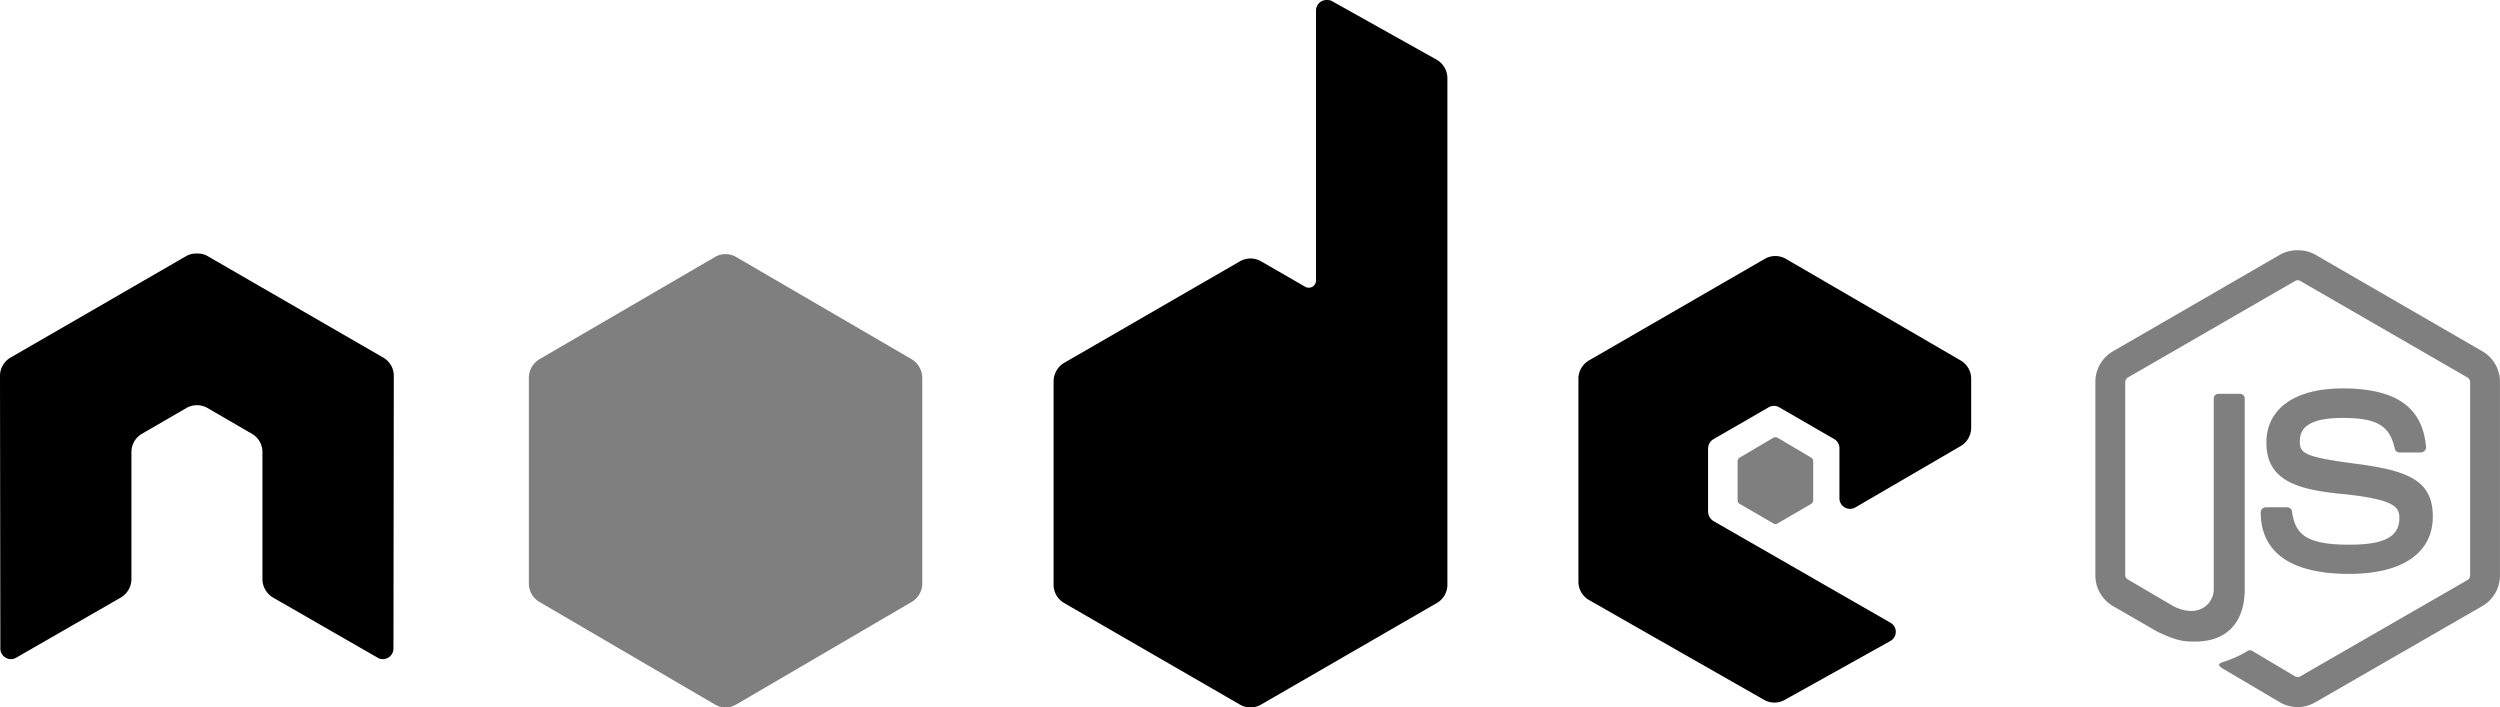 <svg xmlns="http://www.w3.org/2000/svg" width="399.992" height="113.187" viewBox="0 0 399.992 113.187">
  <g id="nodejs" transform="translate(0 0)">
    <g id="Group" transform="translate(335.165 39.56)">
      <path id="Path" d="M32.369,0a5.6,5.6,0,0,0-2.787.683L2.788,16.176A5.656,5.656,0,0,0,0,21.076v30.93a5.658,5.658,0,0,0,2.788,4.9l7,4.045c3.4,1.678,4.653,1.651,6.2,1.651,5.033,0,7.908-3.058,7.908-8.373V23.7a.765.765,0,0,0-.8-.74H19.741a.761.761,0,0,0-.8.74V54.228c0,2.355-2.451,4.725-6.428,2.734L5.234,52.69a.8.8,0,0,1-.455-.683V21.075a.9.9,0,0,1,.455-.74L31.972,4.9a.788.788,0,0,1,.8,0L59.506,20.336a.909.909,0,0,1,.455.741v30.93a.86.86,0,0,1-.4.74l-26.8,15.436a.823.823,0,0,1-.8,0l-6.884-4.1a.715.715,0,0,0-.682,0,17.713,17.713,0,0,1-4.04,1.822c-.439.154-1.105.392.228,1.14l8.988,5.3a5.616,5.616,0,0,0,5.575,0l26.8-15.437a5.665,5.665,0,0,0,2.787-4.9V21.076a5.657,5.657,0,0,0-2.787-4.9L35.157.685A5.571,5.571,0,0,0,32.37,0Z" transform="translate(0.088 0.484)" fill="#7f7f7f"/>
      <path id="Path-2" data-name="Path" d="M13.084,0C5.454,0,.91,3.251.91,8.659c0,5.865,4.51,7.477,11.833,8.2,8.761.859,9.443,2.147,9.443,3.874,0,2.995-2.385,4.272-8.021,4.272-7.082,0-8.638-1.77-9.159-5.3a.772.772,0,0,0-.74-.684H.8a.813.813,0,0,0-.8.8c0,4.515,2.453,9.854,14.166,9.854,8.478,0,13.369-3.332,13.369-9.171,0-5.787-3.95-7.341-12.175-8.43-8.31-1.1-9.1-1.64-9.1-3.589,0-1.609.672-3.76,6.827-3.76,5.5,0,7.53,1.188,8.363,4.9a.778.778,0,0,0,.739.626h3.471a.84.84,0,0,0,.568-.285.747.747,0,0,0,.228-.569C25.916,3.007,21.659,0,13.084,0Z" transform="translate(26.541 22.585)" fill="#7f7f7f"/>
    </g>
    <path id="Shape" d="M198.383,112.731,170.26,96.482a3.379,3.379,0,0,1-1.69-2.934v-32.5a3.468,3.468,0,0,1,1.69-2.991L198.383,41.81a3.369,3.369,0,0,1,3.381,0l7.045,4.062a1.174,1.174,0,0,0,1.184,0,1.143,1.143,0,0,0,.563-1.015V1.693A1.687,1.687,0,0,1,212.248,0a1.639,1.639,0,0,1,.845.168l16.739,9.366a3.44,3.44,0,0,1,1.747,2.991V93.548a3.381,3.381,0,0,1-1.691,2.934l-28.123,16.249a3.364,3.364,0,0,1-3.381,0Zm83.805-.79-27.9-15.91a3.4,3.4,0,0,1-1.747-2.935V60.6a3.38,3.38,0,0,1,1.691-2.933l28.123-16.25a3.366,3.366,0,0,1,1.69-.452h0a3.34,3.34,0,0,1,1.691.451l27.954,16.25a3.385,3.385,0,0,1,1.691,2.934V68.44a3.391,3.391,0,0,1-1.691,2.935L296.842,81.19a1.691,1.691,0,0,1-2.536-1.466V71.711a1.687,1.687,0,0,0-.845-1.466l-8.791-5.078a1.685,1.685,0,0,0-1.691,0l-8.792,5.078a1.741,1.741,0,0,0-.9,1.467V81.868a1.825,1.825,0,0,0,.9,1.524l28.292,16.249a1.668,1.668,0,0,1,.845,1.467,1.712,1.712,0,0,1-.9,1.467L285.514,112a3.256,3.256,0,0,1-1.592.411A3.5,3.5,0,0,1,282.189,111.941ZM60.416,105.227,43.735,95.635A3.451,3.451,0,0,1,41.988,92.7V72.333A3.37,3.37,0,0,0,40.3,69.4l-7.1-4.118a3.389,3.389,0,0,0-3.381,0l-7.1,4.118a3.37,3.37,0,0,0-1.691,2.934V92.7a3.445,3.445,0,0,1-1.747,2.934L2.593,105.227a1.639,1.639,0,0,1-1.691,0,1.665,1.665,0,0,1-.845-1.466L0,60.146a3.372,3.372,0,0,1,1.69-2.934l28.124-16.25a3.17,3.17,0,0,1,1.521-.4h.338a3.151,3.151,0,0,1,1.521.4l28.123,16.25a3.355,3.355,0,0,1,1.69,2.934l-.055,43.614a1.694,1.694,0,0,1-.846,1.467,1.639,1.639,0,0,1-1.691,0Z"/>
    <path id="Shape-2" data-name="Shape" d="M29.783,72.067,1.689,55.647A3.42,3.42,0,0,1,0,52.681V19.841A3.509,3.509,0,0,1,1.689,16.82L29.783.456a3.354,3.354,0,0,1,3.378,0L61.254,16.82a3.508,3.508,0,0,1,1.689,3.021v32.84a3.422,3.422,0,0,1-1.689,2.966L33.16,72.067a3.324,3.324,0,0,1-3.378,0ZM199.133,43.1l-5.4-3.136a.668.668,0,0,1-.338-.571V33.126a.668.668,0,0,1,.338-.571l5.4-3.192a.676.676,0,0,1,.338-.058h0a.465.465,0,0,1,.282.056l5.4,3.193a.672.672,0,0,1,.338.57V39.4a.671.671,0,0,1-.338.57l-5.4,3.137a.6.6,0,0,1-.309.089A.61.61,0,0,1,199.133,43.1Z" transform="translate(84.615 40.659)" fill="#7f7f7f"/>
  </g>
</svg>
